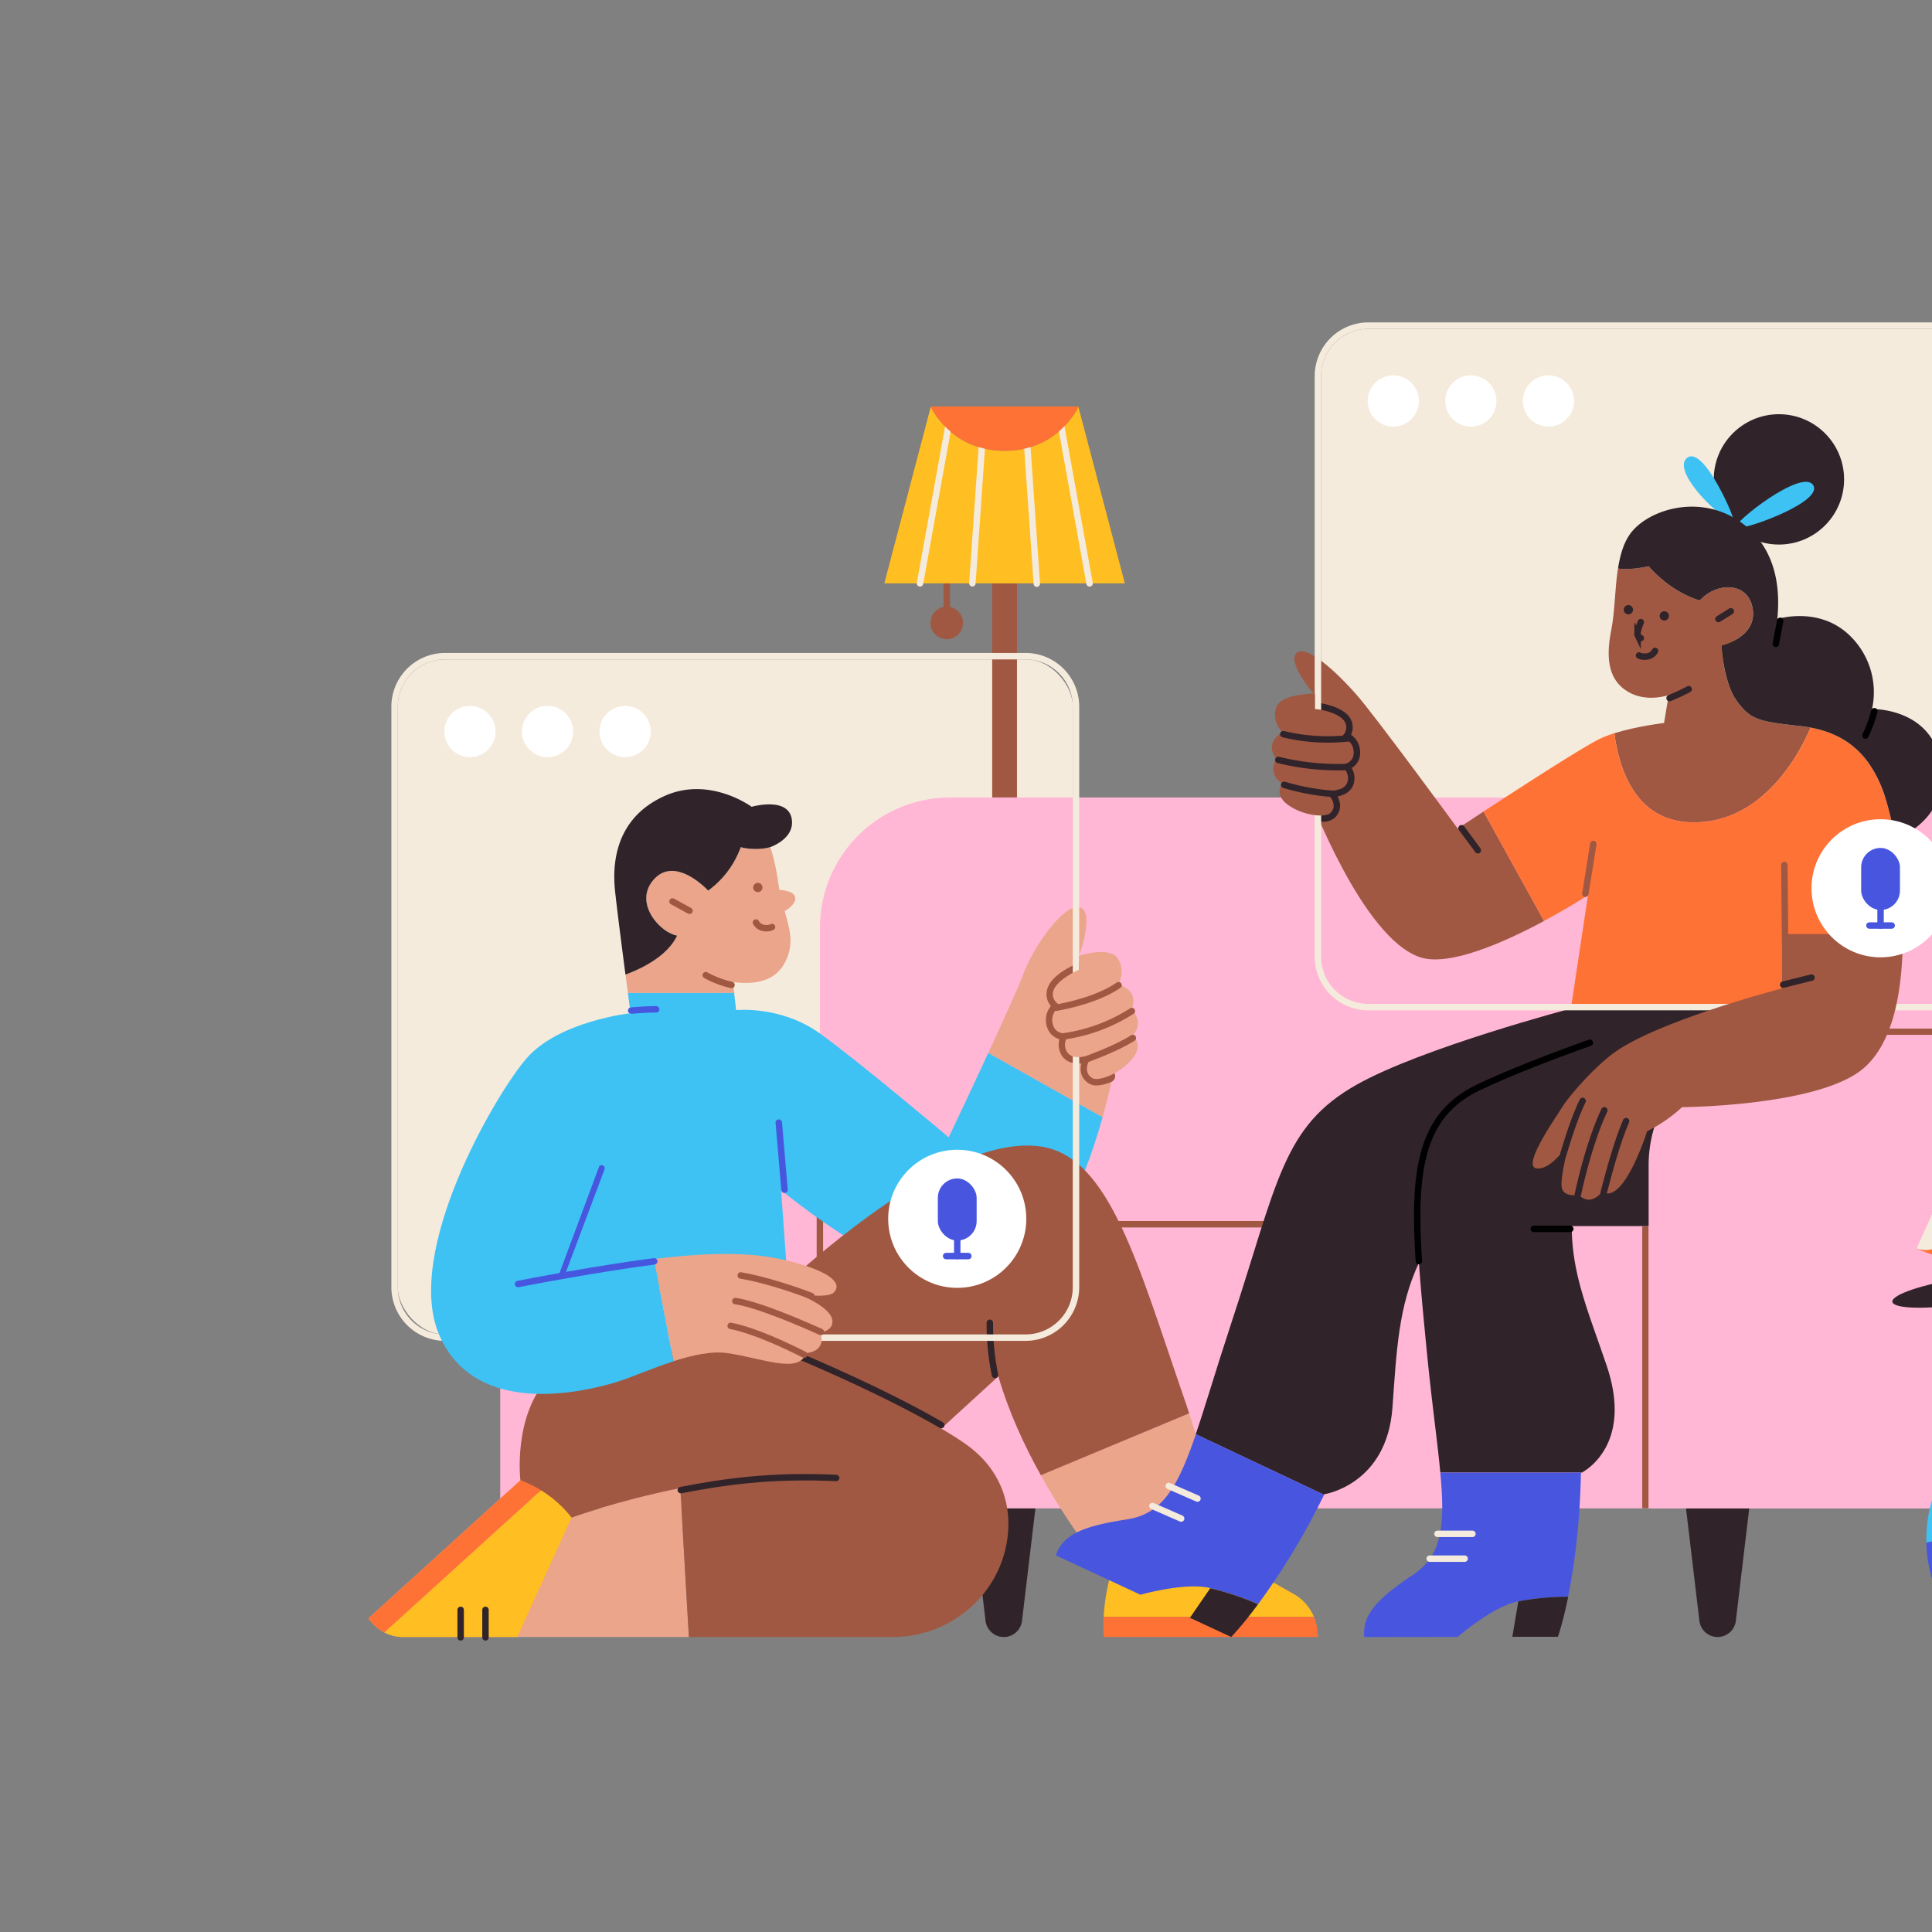 <svg id="Layer_2" data-name="Layer 2" xmlns="http://www.w3.org/2000/svg" 
viewBox="0 0 1200 1200"><rect x="0" y="0" width="1200" height="1200" fill="#808080" stroke="none"/><defs><style>.cls-1{fill:#f5ebdd;}.cls-2{fill:#a15842;}.cls-12,.cls-13,.cls-14,.cls-15,.cls-17,.cls-18,.cls-20,.cls-3,.cls-5,.cls-9{fill:none;}.cls-12,.cls-3,.cls-9{stroke:#a15842;}.cls-12,.cls-13,.cls-15,.cls-20,.cls-3,.cls-5,.cls-9{stroke-miterlimit:10;}.cls-13,.cls-15,.cls-18,.cls-20,.cls-3,.cls-5,.cls-9{stroke-width:4px;}.cls-4{fill:#ffbe21;}.cls-5{stroke:#f5ebdd;}.cls-12,.cls-13,.cls-15,.cls-17,.cls-18,.cls-20,.cls-5,.cls-9{stroke-linecap:round;}.cls-6{fill:#ff7235;}.cls-7{fill:#30242a;}.cls-8{fill:#ffb7d5;}.cls-10{fill:#eaa58b;}.cls-11{fill:#3ec1f3;}.cls-12,.cls-17{stroke-width:8px;}.cls-13{stroke:#4756df;}.cls-15,.cls-17{stroke:#30242a;}.cls-16{fill:#4856df;}.cls-17,.cls-18{stroke-linejoin:round;}.cls-18{stroke:#000;}.cls-19{fill:#fff;}.cls-20{stroke:#4856df;}.cls-21{fill:#4756df;}</style></defs><title>wfh_9</title><rect class="cls-1" x="247.09" y="409.56" width="419.28" height="419.28" rx="29.33"/><circle class="cls-2" cx="588.05" cy="386.9" r="10.12"/><line class="cls-3" x1="588.05" y1="351.72" x2="588.05" y2="383.53"/><rect class="cls-2" x="616.26" y="362.33" width="15.4" height="133.01"/><path class="cls-4" d="M669.8,252.66c-3.08,6.09-16,27.35-45.84,27.35s-42.75-21.26-45.84-27.35L549.27,362.33H698.66Z"/><line class="cls-5" x1="657.35" y1="254.79" x2="676.75" y2="362.35"/><line class="cls-5" x1="590.58" y1="256.19" x2="571.43" y2="362.35"/><line class="cls-5" x1="611.38" y1="255.5" x2="603.96" y2="362.31"/><line class="cls-5" x1="636.54" y1="255.5" x2="643.98" y2="362.52"/><path class="cls-6" d="M624,280c29.85,0,42.76-21.26,45.84-27.35l0-.21H578.18l-.06.21C581.21,258.75,594.12,280,624,280Z"/><rect class="cls-1" x="820.58" y="204.25" width="419.28" height="419.28" rx="29.33"/><path class="cls-7" d="M623.47,1016.78h0a11.4,11.4,0,0,1-11.32-10l-8.44-70.91h39.52l-8.44,70.91A11.39,11.39,0,0,1,623.47,1016.78Z"/><path class="cls-7" d="M1066.84,1016.78h0a11.38,11.38,0,0,1-11.31-10l-8.44-70.91h39.51l-8.44,70.91A11.39,11.39,0,0,1,1066.84,1016.78Z"/><path class="cls-8" d="M391.59,642.81H569a0,0,0,0,1,0,0v294a0,0,0,0,1,0,0H310.7a0,0,0,0,1,0,0V723.69A80.89,80.89,0,0,1,391.59,642.81Z"/><path class="cls-8" d="M590.14,495.34h611.24a80.89,80.89,0,0,1,80.89,80.89V936.78a0,0,0,0,1,0,0h-773a0,0,0,0,1,0,0V576.22a80.89,80.89,0,0,1,80.89-80.89Z"/><line class="cls-9" x1="509.25" y1="686.13" x2="509.25" y2="936.78"/><path class="cls-8" d="M590.14,760.4h611.24a80.89,80.89,0,0,1,80.89,80.89v95.5a0,0,0,0,1,0,0h-773a0,0,0,0,1,0,0v-95.5A80.89,80.89,0,0,1,590.14,760.4Z"/><path class="cls-9" d="M963.84,760.4H587.22a78,78,0,0,0-78,78v98.42"/><line class="cls-3" x1="1022.03" y1="761.63" x2="1022.03" y2="936.78"/><line class="cls-3" x1="1282.27" y1="640.88" x2="1101.92" y2="640.88"/><path class="cls-10" d="M455.28,610c23.13,2.89,30.34-6.93,33.73-15.42,3.85-9.63,1.37-17.91-1.63-28.67,0,0,7.64-4.16,6.45-8.93-1-3.85-9.69-4.28-9.69-4.28q-.51-2.58-.91-5.35c-1.93-13.5-4.82-21.21-4.82-21.21-6.75,1.93-15.42,1-18.31,0a57.67,57.67,0,0,1-20.24,27s-21.21-23.13-34.7-5.78c-11,14.15,4.82,31.8,15.42,33.73-6.3,13.29-23.25,21-32.07,24.22.54,4.18,1.05,8.06,1.5,11.44h66Z"/><path class="cls-10" d="M684.83,693.92a375.44,375.44,0,0,0,8.52-37.62l-23.13-62.65s9.64-26,1-29.88S643.23,585,635.52,605.22c-3.33,8.74-12.43,28.83-21.68,48.82Z"/><path class="cls-11" d="M589.25,706.42s-55.9-47.23-80.1-64.59-51.94-14.44-51.94-14.44L456,616.78H390c1,7.53,1.65,12.53,1.65,12.53L342.51,804.74,489,793.17l-3.85-54s79,66,124.34,59.76c40.89-5.66,64.12-64.7,75.33-105l-71-39.88C601.69,680.31,589.25,706.42,589.25,706.42Z"/><path class="cls-7" d="M420.58,581.12c-10.6-1.93-26.43-19.58-15.42-33.73,13.49-17.35,34.7,5.78,34.7,5.78a57.67,57.67,0,0,0,20.24-27c2.89,1,11.56,1.93,18.31,0,0,0,14.46-4.82,13.49-16.38-1.29-15.52-25.06-8.68-25.06-8.68s-26-19.28-54-6.75C383,507.79,380.1,534.86,382,553.17c1.1,10.51,4.11,34,6.48,52.17C397.33,602.11,414.28,594.41,420.58,581.12Z"/><path class="cls-12" d="M688.66,668.35c-4.41,1.82-8.28,2.35-10,1.36-4.32-2.46-5-7.61.13-14.85,0,0-12.19,4.75-15.95-1.43s1.89-11.87,1.89-11.87-8.63,2.38-10.74-5.3,5-11.7,5-11.7-4.86-1.81-5-6.88c-.19-7.37,11.82-13.35,15.28-14.92"/><line class="cls-13" x1="487.28" y1="738.96" x2="483.71" y2="697.27"/><path class="cls-9" d="M454.37,611.78a61,61,0,0,1-16-6.08"/><line class="cls-13" x1="348.77" y1="791.72" x2="373.61" y2="725.67"/><path class="cls-9" d="M479.52,575.79c-1.59,1-7.57,1.76-10-2.83"/><circle class="cls-2" cx="470.7" cy="551.24" r="2.89"/><line class="cls-9" x1="417.69" y1="559.92" x2="428.29" y2="565.7"/><path class="cls-10" d="M688.1,977.54l73.83-21.85c-5.63-19.46-16.4-56.35-23.33-77.84l-92.13,38.46A422,422,0,0,0,688.1,977.54Z"/><path class="cls-14" d="M447.57,836.54,474.3,849.1l-24.56-14.84C448.32,835.74,447.57,836.54,447.57,836.54Z"/><polygon class="cls-14" points="551.52 885.37 574.8 896.3 579.65 891.86 551.52 885.37"/><path class="cls-4" d="M689.5,979.19a128,128,0,0,0-4,25.07H816.11A29.28,29.28,0,0,0,803.47,990l-37.83-21.42s-1.44-5-3.71-12.9L688.1,977.54C689,978.62,689.5,979.19,689.5,979.19Z"/><path class="cls-6" d="M685.64,1016.78h133l-.41-4.12a29.14,29.14,0,0,0-2.13-8.4H685.49A77.71,77.71,0,0,0,685.64,1016.78Z"/><path class="cls-2" d="M620.1,854.86c6.38,22,16.15,43.11,26.37,61.45l92.13-38.46c-1-3.23-2-6.11-2.84-8.54C706.93,786,689.5,719,647.09,712.21c-66.75-10.62-180.3,104.34-197.35,122L474.3,849.1l77.22,36.27,28.13,6.49Z"/><path class="cls-15" d="M618,854a157,157,0,0,1-3.2-32.4"/><path class="cls-7" d="M975.76,626.42s-92.37,24.37-133,47.23c-46.27,26-49.16,60.72-78.07,148.43-9.31,28.23-15.89,50.91-22,68.73l79.64,37.6.15-.3s39-5.73,42.41-54c2.57-36,3.8-62.71,16.38-89.64l214.94-158.07Z"/><path class="cls-16" d="M699.75,943.76c-27.85,4.22-39.47,9.64-44,22.27l52.61,24.49s28.21-8,43.4-4.09l0,.05a169.27,169.27,0,0,1,29.67,9.93,443.14,443.14,0,0,0,41-68l-79.64-37.6C731.37,924.16,721.85,940.41,699.75,943.76Z"/><path class="cls-7" d="M739.09,1004.84l25.66,11.94a228.29,228.29,0,0,0,16.62-20.37,169.27,169.27,0,0,0-29.67-9.93Z"/><line class="cls-5" x1="725.92" y1="922.98" x2="743.78" y2="930.79"/><line class="cls-5" x1="715.77" y1="935.37" x2="733.63" y2="943.19"/><circle class="cls-4" cx="1069.25" cy="401.84" r="10.12"/><circle class="cls-7" cx="1104.92" cy="297.75" r="40.48"/><path class="cls-11" d="M1077,324.74c2.48,1.14-18.31-48.2-28.91-40.49C1038.07,291.51,1064.43,319,1077,324.74Z"/><path class="cls-11" d="M1078.11,327.75c2.27,2.71,55.29-15.84,48-26.55C1119,290.91,1075.85,325,1078.11,327.75Z"/><path class="cls-7" d="M1177.21,521.36l4.64-.72,0-1.36A39.88,39.88,0,0,1,1177.21,521.36Z"/><path class="cls-2" d="M1050.94,510.76c45.12.82,67.89-45.12,73.67-58.83-2-.37-4-.69-6.2-.93-26-2.89-30.84-3.85-39.52-15.42s-9.64-34.7-9.64-34.7,22.48-5,19.28-23.13c-2.89-16.39-22.17-16.39-32.77-4.82,0,0-16.39-3.86-31.81-21.21,0,0-11.28,2.65-19,1.36-2,12.62-1.88,26.74-4.16,38.16-3.86,19.28-1,31.81,10.6,38.56s25.06,1.92,25.06,1.92l-2.89,17.35s-16.83,1.95-30.86,6.36C1005.49,477.21,1015.52,510.12,1050.94,510.76Z"/><polygon class="cls-2" points="1113.59 626.42 1118.84 622.86 1109.74 626.42 1113.59 626.42"/><path class="cls-2" d="M905.4,514.62s-50.53-69-62.65-82.9c-13.5-15.42-31.81-31.8-37.59-26s10.6,25.06,10.6,25.06l-2.89,62.65s33.2,89.53,69.4,101.21c18.1,5.84,52.48-9.56,76.77-22.6l-37.57-68C911.92,510.3,905.4,514.62,905.4,514.62Z"/><path class="cls-6" d="M1177.21,521.36s-3.86-21.2-8.68-32.77c-7.21-17.32-19.11-32-43.92-36.66-5.78,13.71-28.55,59.65-73.67,58.83-35.42-.64-45.45-33.55-48.21-55.33a70.8,70.8,0,0,0-8.66,3.28c-10.17,4.75-49.92,30.49-72.6,45.33L959,572c15.79-8.47,27.32-16,27.32-16l-10.6,70.36h134l9.1-3.56,63-42.74A397,397,0,0,0,1177.21,521.36Z"/><path class="cls-7" d="M1205.16,472.21c-6.91-32.81-42.41-31.81-42.41-31.81a48.82,48.82,0,0,0-12.53-44.34c-19.28-20.24-46.27-11.57-46.27-11.57,1-11.56,2.89-41.44-22.17-59.75s-56.86-8.68-68.43,5.78c-4.71,5.89-7,13.87-8.37,22.56,7.69,1.29,19-1.36,19-1.36,15.42,17.35,31.81,21.21,31.81,21.21,10.6-11.57,29.88-11.57,32.77,4.82,3.2,18.13-19.28,23.13-19.28,23.13s1,23.13,9.64,34.7,13.5,12.53,39.52,15.42c2.16.24,4.22.56,6.2.93,24.81,4.65,36.71,19.34,43.92,36.66,4.82,11.57,8.68,32.77,8.68,32.77a39.88,39.88,0,0,0,4.59-2.08C1191.17,514.42,1211.12,500.51,1205.16,472.21Z"/><line class="cls-15" x1="1067.33" y1="384.49" x2="1075.04" y2="379.68"/><path class="cls-15" d="M1018,407.12c1.6,1,7.57,1.76,10-2.83"/><circle class="cls-7" cx="1033.72" cy="382.54" r="2.89"/><circle class="cls-7" cx="1011.42" cy="378.71" r="2.89"/><path class="cls-15" d="M1019.13,386.42s-2.63,6.59-2,7.91a4.93,4.93,0,0,0,2,2"/><path class="cls-17" d="M822,506.44a7.4,7.4,0,0,0,4.35-1.46c3.41-3.41,2.72-8.4-3.94-13.84,0,0,12.62,1.31,14.54-5.44s-4.81-10.6-4.81-10.6,8.67,0,8.67-7.71-7.71-9.64-7.71-9.64,4.08-2.95,2.89-7.71c-1.93-7.71-18.31-9.64-18.31-9.64l-2.26-2.76"/><path class="cls-15" d="M1037,433.6a111.52,111.52,0,0,0,11.88-5.55"/><line class="cls-15" x1="907.8" y1="514.4" x2="917.93" y2="528.11"/><line class="cls-9" x1="989.62" y1="524.24" x2="984.7" y2="555.12"/><line class="cls-9" x1="1108.77" y1="586.9" x2="1108.29" y2="537.27"/><path class="cls-18" d="M1164.21,441.75a88.6,88.6,0,0,1-5.57,15.14"/><line class="cls-18" x1="1105.72" y1="385.6" x2="1102.99" y2="399.92"/><path class="cls-7" d="M1047.09,627.39s-82.9,26-129.16,48.19c-46,22-40.48,73.25-31.81,162.89,3.07,31.69,6.66,56.5,8.48,76.15h88c4.52-2.52,31.2-19.65,15.29-66.51-11.62-34.21-21.65-56.87-21.65-86.59h73.6a80.44,80.44,0,0,0,80.41-78.14l1.61-56Z"/><path class="cls-16" d="M877.82,978c-23.44,15.62-31.67,25.44-30.45,38.81l58-.08s22.17-19.19,37.59-22.08a164.44,164.44,0,0,1,31-2.89c3.53-17.29,7.33-43.24,8-76.78l.64-.33h-88C897.67,947.63,895.72,966.05,877.82,978Z"/><path class="cls-7" d="M939.33,1016.64l28.31,0s3.08-8.61,6.4-24.87a164.44,164.44,0,0,0-31,2.89Z"/><line class="cls-18" x1="975.35" y1="763.29" x2="952.63" y2="763.29"/><line class="cls-5" x1="892.83" y1="952.69" x2="914.56" y2="952.69"/><line class="cls-5" x1="888" y1="968.11" x2="909.73" y2="968.11"/><circle class="cls-19" cx="594.56" cy="757.02" r="42.89"/><rect class="cls-16" x="582.51" y="731.96" width="24.1" height="38.55" rx="12.05"/><line class="cls-20" x1="594.56" y1="766.66" x2="594.56" y2="780.16"/><line class="cls-20" x1="587.65" y1="780.16" x2="601.46" y2="780.16"/><circle class="cls-19" cx="291.9" cy="454.37" r="15.9"/><circle class="cls-19" cx="340.1" cy="454.37" r="15.9"/><circle class="cls-19" cx="388.29" cy="454.37" r="15.9"/><path class="cls-1" d="M637,409.56a29.32,29.32,0,0,1,29.32,29.32V799.51A29.32,29.32,0,0,1,637,828.83H276.41a29.32,29.32,0,0,1-29.32-29.32V438.88a29.32,29.32,0,0,1,29.32-29.32H637m0-4H276.41a33.36,33.36,0,0,0-33.32,33.32V799.51a33.36,33.36,0,0,0,33.32,33.32H637a33.36,33.36,0,0,0,33.32-33.32V438.88A33.36,33.36,0,0,0,637,405.56Z"/><path class="cls-8" d="M1104.84,642.81h177.43a0,0,0,0,1,0,0v294a0,0,0,0,1,0,0H1024a0,0,0,0,1,0,0V723.69A80.89,80.89,0,0,1,1104.84,642.81Z"/><path class="cls-21" d="M1237.93,936.94a34.7,34.7,0,0,1,65.54,0,34.72,34.72,0,0,1,30.86-23.23,86.59,86.59,0,0,0-10.89-15.27l-12.6-14.11A28.71,28.71,0,0,1,1307,851.6l10.7-19.88h0c-3,3-20.36,19.28-46.71,19.28s-43.7-16.25-46.7-19.28h0l10.71,19.88a28.73,28.73,0,0,1-3.86,32.73l-12.6,14.11a86.41,86.41,0,0,0-10.91,15.3A34.7,34.7,0,0,1,1237.93,936.94Z"/><path class="cls-21" d="M1336.24,957a34.72,34.72,0,0,0-32.77,23.3,34.69,34.69,0,0,0-65.54,0,34.71,34.71,0,0,0-41.45-22.2,86.33,86.33,0,0,0,24.82,58.66h99.28a86.29,86.29,0,0,0,24.81-58.53A34.9,34.9,0,0,0,1336.24,957Z"/><path class="cls-7" d="M1270.94,851c26.35,0,43.7-16.25,46.71-19.28h-93.41C1227.24,834.75,1244.6,851,1270.94,851Z"/><path class="cls-11" d="M1237.93,980.32a34.69,34.69,0,0,1,65.54,0,34.69,34.69,0,0,1,41.92-22.07,86.35,86.35,0,0,0-11.06-44.54,34.72,34.72,0,0,0-30.86,23.23,34.7,34.7,0,0,0-65.54,0,34.7,34.7,0,0,0-30.4-23.2,86.48,86.48,0,0,0-11,44.38,34.71,34.71,0,0,1,41.45,22.2Z"/><path class="cls-15" d="M1277.86,848.27c1.9-11.66,10.57-57.92,32.36-83"/><path class="cls-15" d="M1267.79,848.6c-.14-13.24-1.5-78.3-14.44-117.12"/><ellipse class="cls-7" cx="1321.67" cy="795.36" rx="37.8" ry="8.5" transform="translate(-208.38 599.54) rotate(-23.75)"/><ellipse class="cls-7" cx="1319.25" cy="680.5" rx="20.91" ry="7.3" transform="translate(-12.4 1336.42) rotate(-53.51)"/><ellipse class="cls-7" cx="1220.51" cy="801.71" rx="45.61" ry="8.06" transform="translate(-106.19 191.58) rotate(-8.6)"/><path class="cls-6" d="M1204.28,744.71l0,.07a16.86,16.86,0,0,1-13.76,30.64l0,.07c20.88,9.38,40.9,10.09,44.72,1.59S1225.16,754.09,1204.28,744.71Z"/><path class="cls-6" d="M1266,676.72c-4.45-1.15-10.23,5.57-14.45,16-5.08-12.63-12.45-21.08-17.41-19.44s-5.86,12.81-2.42,26c-9.58-5.84-18.23-7.8-21.11-4.23-3.68,4.56,3.41,16.38,15.84,26.41a70.73,70.73,0,0,0,11.37,7.57,16.85,16.85,0,0,1,26.73-9.15,71.84,71.84,0,0,0,4.45-12.46C1273,691.92,1271.67,678.19,1266,676.72Z"/><path class="cls-6" d="M1362.9,746.89c-1.37-4.38-10.13-5.73-21.19-3.82,8-11,11.32-21.71,7.3-25.06s-14,1.81-23.34,11.69c-.11-11.22-3-19.59-7.57-20.15-5.81-.71-12.1,11.56-14,27.41a70.93,70.93,0,0,0-.41,13.65,16.85,16.85,0,0,1,21.9,17.85,71.57,71.57,0,0,0,12.93-2.81C1353.71,760.88,1364.65,752.48,1362.9,746.89Z"/><path class="cls-7" d="M1319.57,753.71a16.84,16.84,0,0,0-15.93-3.1c.54,7.54,2.45,13.31,5.32,15.46,2.67,2.48,8.87,3.3,16.58,2.39A16.83,16.83,0,0,0,1319.57,753.71Z"/><path class="cls-7" d="M1248.88,717.11A16.82,16.82,0,0,0,1237.83,729c6.68,3.53,12.59,5,15.93,3.66,3.52-1,7.49-5.78,10.8-12.81A16.83,16.83,0,0,0,1248.88,717.11Z"/><path class="cls-1" d="M1206.14,773a8.19,8.19,0,0,1,6.72-14.87,16.85,16.85,0,0,0-8.61-13.37l-13.76,30.64A16.82,16.82,0,0,0,1206.14,773Z"/><path class="cls-16" d="M1202.63,762.5a8.19,8.19,0,0,0,3.51,10.52,16.82,16.82,0,0,0,6.72-14.87A8.19,8.19,0,0,0,1202.63,762.5Z"/><circle class="cls-19" cx="865.4" cy="249.07" r="15.9"/><circle class="cls-19" cx="913.59" cy="249.07" r="15.9"/><circle class="cls-19" cx="961.78" cy="249.07" r="15.9"/><path class="cls-1" d="M1210.53,204.25a29.33,29.33,0,0,1,29.33,29.33V594.21a29.33,29.33,0,0,1-29.33,29.32H849.91a29.33,29.33,0,0,1-29.33-29.32V233.58a29.33,29.33,0,0,1,29.33-29.33h360.62m0-4H849.91a33.37,33.37,0,0,0-33.33,33.33V594.21a33.36,33.36,0,0,0,33.33,33.32h360.62a33.36,33.36,0,0,0,33.33-33.32V233.58a33.37,33.37,0,0,0-33.33-33.33Z"/><path class="cls-2" d="M816.72,430.76s-21.2,0-24.09,8.67,3.85,15.43,3.85,15.43-11.56,5.78-3.85,16.38c0,0-5.79,9.64,3.85,15.42,0,0-5.78,6.75,3.86,13.5s23.13,7.71,26,4.82c3.41-3.41,2.72-8.4-3.94-13.84,0,0,12.62,1.31,14.54-5.44s-4.81-10.6-4.81-10.6,8.67,0,8.67-7.71-7.71-9.64-7.71-9.64,4.08-2.95,2.89-7.71c-1.42-5.67-10.64-8.21-15.43-9.16a33.32,33.32,0,0,0-3.85-.48Z"/><path class="cls-15" d="M797.59,487.47A139.18,139.18,0,0,0,827,493"/><path class="cls-15" d="M794,472a153.66,153.66,0,0,0,42.68,4.39"/><path class="cls-15" d="M797.05,456a118.34,118.34,0,0,0,40.42,2.58"/><path class="cls-2" d="M1106.84,613.93s-78.07,20.25-105.06,40.49c-12.19,9.14-27,26-31.8,33.73s-25.06,36.63-15.42,37.59,20.24-16.38,20.24-16.38S969,730.56,970,737.31s10.6,4.82,10.6,4.82c7.71,7.71,14.46-1.93,14.46-1.93,13.49,8.67,28-37.59,28-37.59a91,91,0,0,0,21.69-14.94s86.26-.48,113.25-24.58c19.16-17.1,23.89-50.83,23.88-82.93h-75Z"/><line class="cls-15" x1="1107.56" y1="611.59" x2="1125.16" y2="607.19"/><path class="cls-15" d="M971,717c5-17,9-27,12-33.19"/><path class="cls-15" d="M996.48,689.6c-8.68,18.7-14,41.26-16.48,52.4"/><path class="cls-15" d="M1010,696.34c-5.67,13-10.82,32.56-14,44.66"/><path class="cls-18" d="M987.48,647.67c-23.49,8.36-49.71,18.4-69.55,27.91-35.56,17-40.33,51.51-36.66,107.68"/><path class="cls-10" d="M422.57,924.29c-39.43,8-67.53,18.28-67.53,18.28L317.1,925.76l.08-.83-88.41,80.29,1.93,2.31a25.72,25.72,0,0,0,19.75,9.25H427.9Z"/><path class="cls-2" d="M355,942.57s28.1-10.33,67.53-18.28l5.33,92.49H554.51c34.24,0,64.25-24,70.63-57.64,4.25-22.45-2.39-46.49-26.25-62.84-38.38-26.3-120.48-60.72-141.68-67.47l-116.63,27c-22.17,24.1-17.35,63.61-17.35,63.61Z"/><path class="cls-15" d="M422.86,925.54c26.22-5.07,55.51-9.46,96.51-7.55"/><path class="cls-15" d="M459.21,827.83c18.55,5.91,83.73,33,125.44,57.3"/><path class="cls-4" d="M336,925.63l-97.29,88.29a25.61,25.61,0,0,0,11.77,2.86H321.3L355,942.57A72.07,72.07,0,0,0,336,925.63Z"/><path class="cls-6" d="M323.23,919.43l-94.46,85.79,1.93,2.31a25.61,25.61,0,0,0,8,6.39L336,925.63A64.25,64.25,0,0,0,323.23,919.43Z"/><line class="cls-15" x1="301.54" y1="999.92" x2="301.54" y2="1017"/><line class="cls-15" x1="286.12" y1="999.92" x2="286.12" y2="1017"/><path class="cls-13" d="M392.05,627.69c3-.28,9.26-.79,15.52-.79"/><path class="cls-10" d="M670.22,593.65s18.8-6.23,24,1.61.38,16.4.38,16.4,13.09,2.59,8.32,15.25c0,0,8.39,8,.39,16.4,0,0,7.6,5.13-.15,14.48s-20.9,14-24.57,11.92c-4.32-2.46-5-7.61.13-14.85,0,0-12.19,4.75-15.95-1.43s1.89-11.87,1.89-11.87-8.63,2.38-10.74-5.3,5-11.7,5-11.7-4.86-1.81-5-6.88c-.19-7.37,12.74-13.79,16.2-15.35Z"/><path class="cls-9" d="M656,625.91c7.42-1.3,26.27-5.32,38.75-14"/><path class="cls-9" d="M659,643.92A106,106,0,0,0,703,628"/><path class="cls-9" d="M673,658.59c2.67-.94,20.09-7.19,30.66-13.89"/><path class="cls-11" d="M406.17,782c-17.45,2.13-36.92,5.28-58.84,9.2l30.84-82.89,13.49-79s-44.33,4.82-64.57,28c-18.67,21.33-77.11,120.48-54,172.53S365.64,863.53,382,858.71c8.93-2.63,22.46-8.69,36.35-13.2Z"/><path class="cls-10" d="M451.42,840.4c21.21,2.89,45.3,13.49,49.16,0,0,0,13-.33,8.9-12.69,0,0,6.52-.81,7.48-5.63,1.93-9.63-21.2-18.31-21.2-18.31s18.31,2.89,22.17-1c4.91-4.92.13-12.75-29.78-20-21.72-5.26-48-4.94-82-.78l12.21,63.47C430,841.76,441.78,839.08,451.42,840.4Z"/><path class="cls-9" d="M504,805c-10.27-3.94-29.77-10.49-43.9-12.79"/><path class="cls-9" d="M509.88,827.31c-13.4-6-39.28-17.12-53.16-19.2"/><path class="cls-9" d="M499.49,841.4c-10.33-5.24-31-15.08-45.66-17.87"/><path class="cls-13" d="M406.34,783.44c-9.42,1.22-39.55,5.38-84.56,14.07"/><circle class="cls-19" cx="1168.05" cy="551.72" r="42.89"/><rect class="cls-16" x="1156" y="526.66" width="24.1" height="38.55" rx="12.05"/><line class="cls-20" x1="1168.05" y1="561.36" x2="1168.05" y2="574.86"/><line class="cls-20" x1="1161.14" y1="574.86" x2="1174.96" y2="574.86"/></svg>